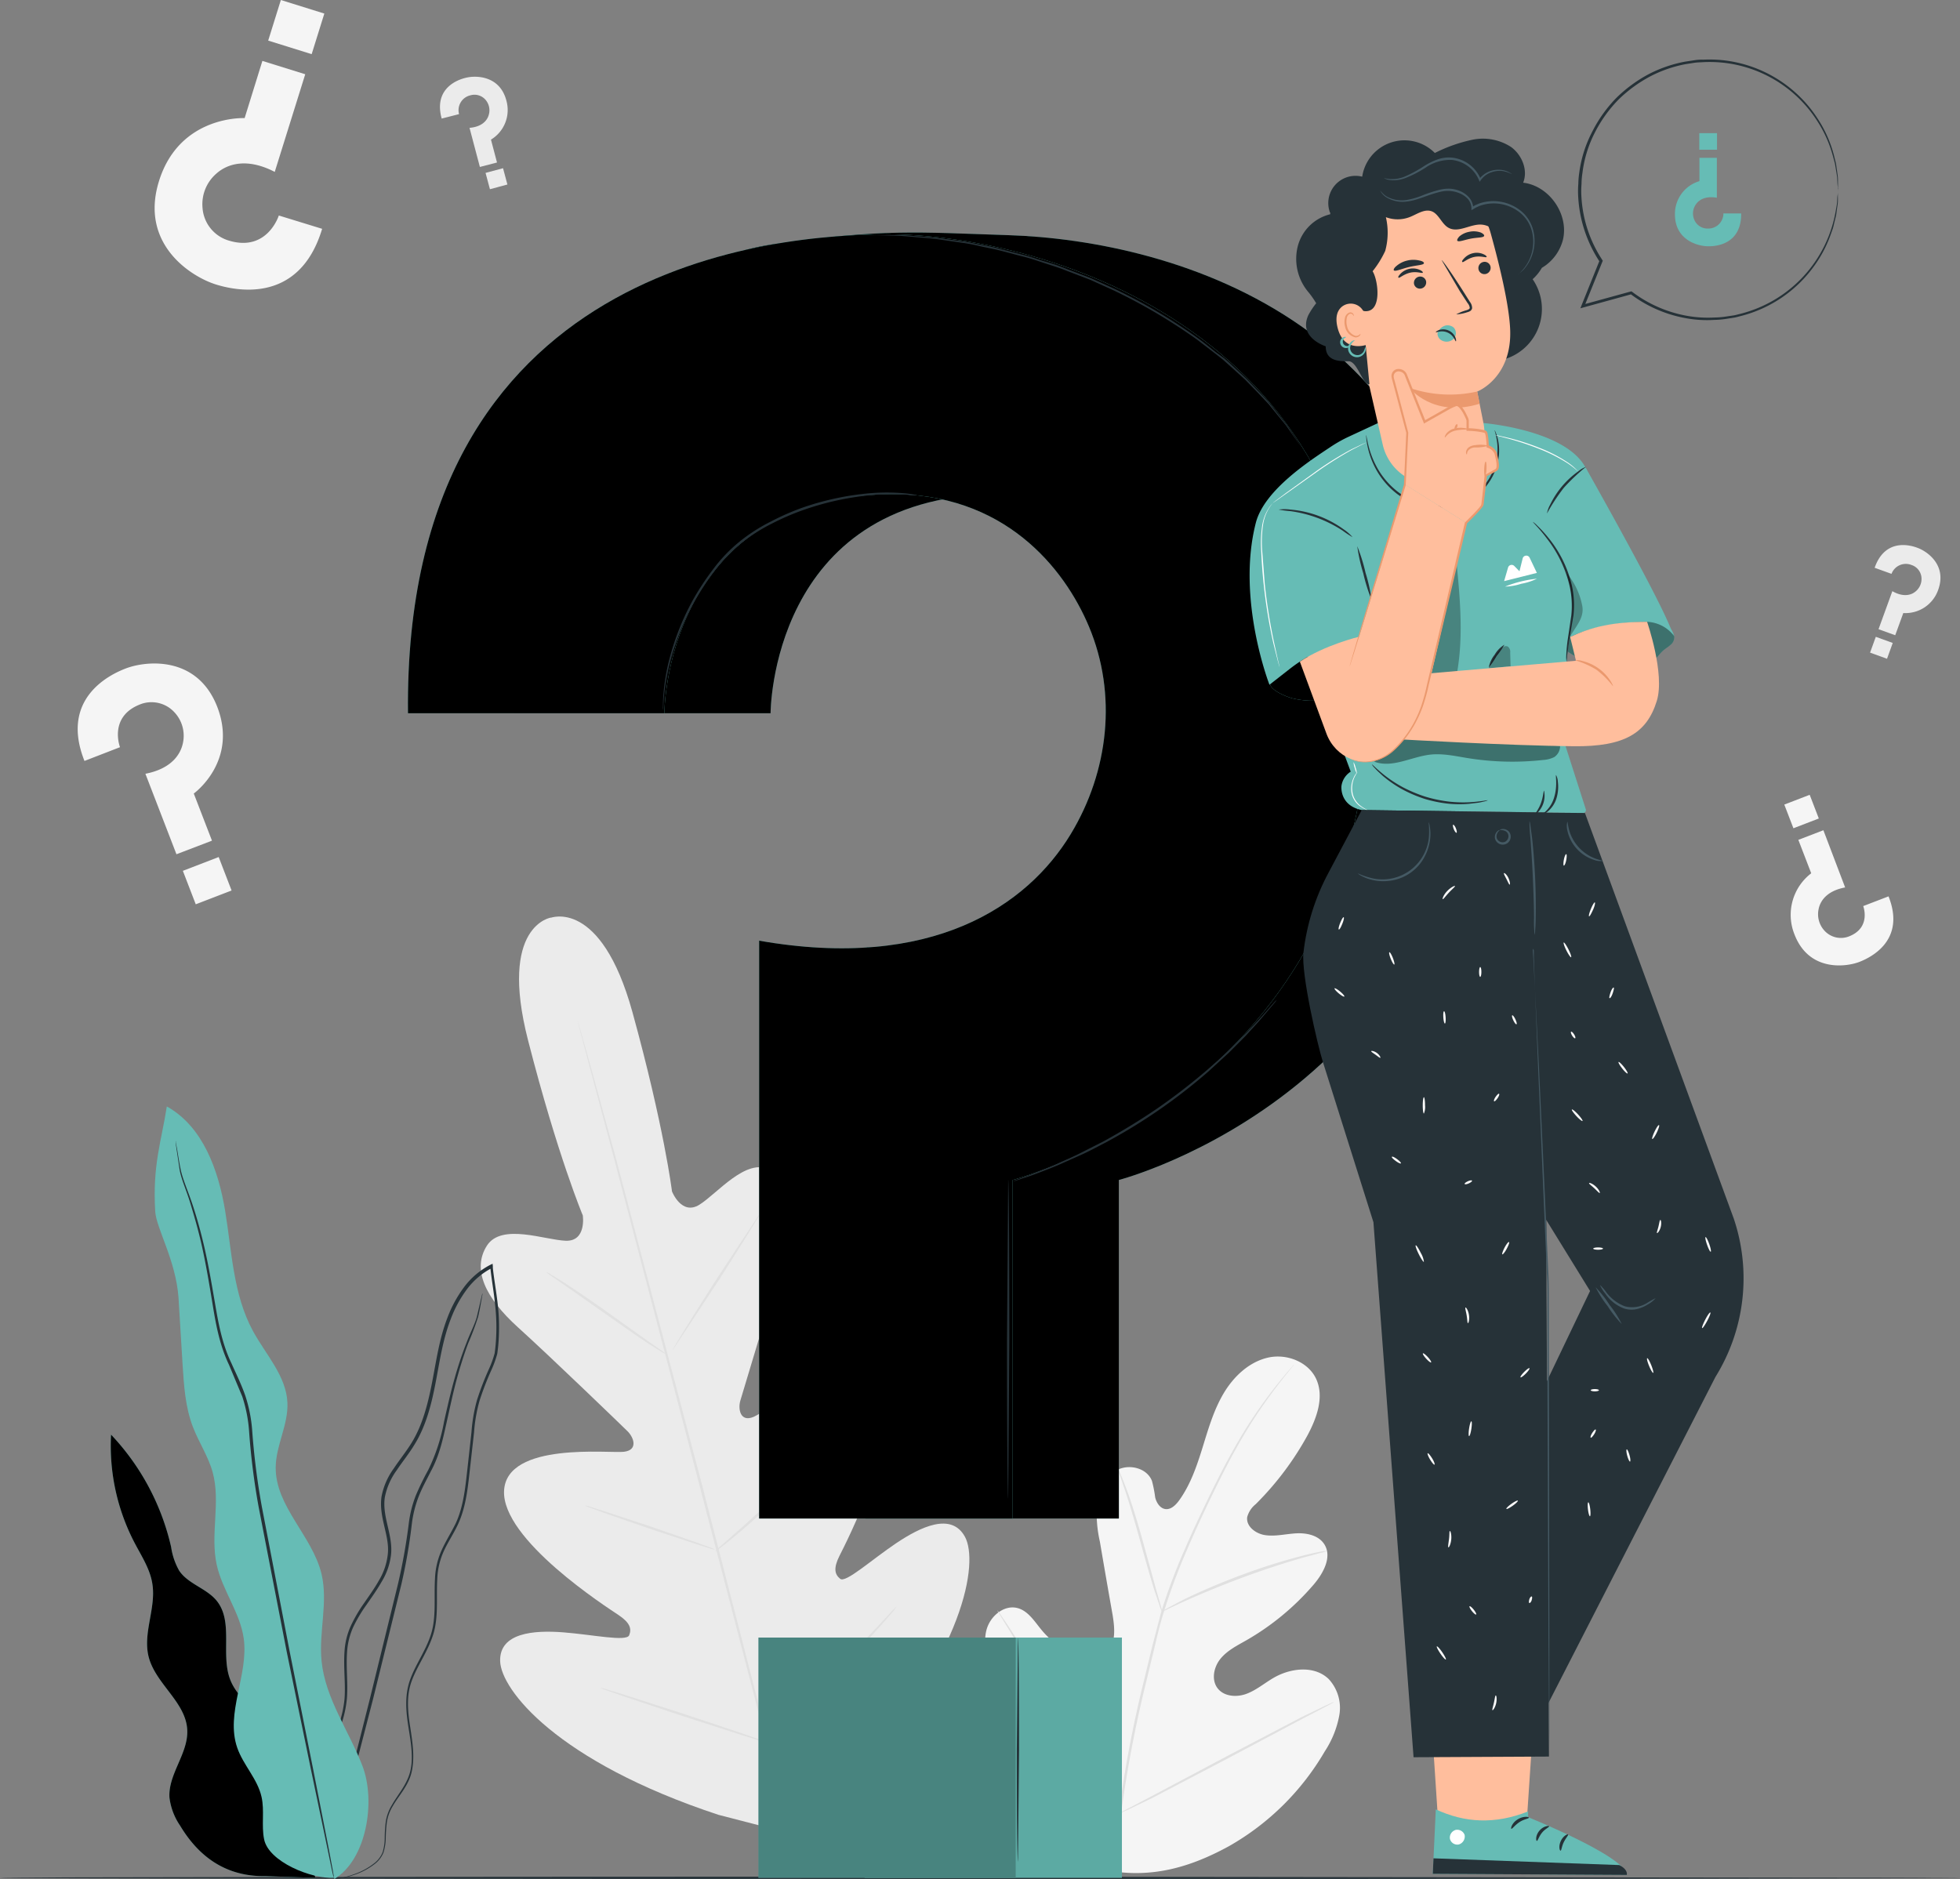 <svg xmlns="http://www.w3.org/2000/svg" xmlns:xlink="http://www.w3.org/1999/xlink" width="496.463" height="476.088" xmlns:v="https://vecta.io/nano"><rect width="100%" height="100%" fill="#808080" stroke="none"/><style><![CDATA[.B{fill:#66bcb5}.C{fill:#263238}.D{opacity:.3}.E{fill:#ffbe9d}.F{fill:#eb996e}.G{fill:#f5f5f5}]]></style><path d="M280.209 473.788c-19.384-9.175-27.109-30.988-29.841-51.306-.461-3.373-1.428-6.881-.326-10.12s4.5-5.881 7.758-4.97c2.71.753 4.3 3.474 6.105 5.622 2.408 2.897 5.59 5.05 9.175 6.207 2.339.753 5.116.99 7.039-.54 2.631-2.1 2.249-6.173 1.709-9.524q-1.653-9.321-3.238-18.642a31.75 31.75 0 0 1-.663-10.12c.495-3.373 2.3-6.746 5.341-8.141s7.3-.259 8.523 2.912a31.83 31.83 0 0 1 .81 4.149c.326 1.383 1.237 2.811 2.62 2.98s2.586-1.012 3.429-2.17c2.878-3.969 4.5-8.725 5.959-13.436s2.833-9.512 5.352-13.74 6.364-7.871 11.12-9 10.378 1.012 12.368 5.521.067 9.782-2.249 14.122a76.11 76.11 0 0 1-13.144 17.473c-1.037.826-1.785 1.96-2.136 3.238-.349 2.361 2.148 4.228 4.5 4.587 2.631.4 5.307-.315 7.972-.45s5.689.54 7.106 2.845c1.945 3.193-.315 7.275-2.732 10.12-4.855 5.667-10.647 10.459-17.124 14.167-2.316 1.316-4.779 2.552-6.477 4.621s-2.384 5.285-.787 7.443 4.824 2.395 7.32 1.473 4.576-2.71 6.881-4.048c4.318-2.519 10.322-3.216 13.954.27a10.75 10.75 0 0 1 2.71 9.2c-.598 3.263-1.849 6.372-3.677 9.141a65.51 65.51 0 0 1-24.264 24.017c-10.063 5.51-19.8 8.2-31.078 6.105" class="G"/><g fill="#e0e0e0"><path d="M283.279 460.228a304.54 304.54 0 0 1 6.454-34.373l2.159-8.916 2.249-8.624c1.681-5.351 3.655-10.606 5.914-15.741 2.125-4.925 4.318-9.535 6.4-13.819s4.115-8.242 6.117-11.761a120.31 120.31 0 0 1 10.659-15.921c1.405-1.776 2.541-3.115 3.317-4.014l.888-1.023c.213-.258.315-.337.326-.326a3.38 3.38 0 0 1-.27.371l-.855 1.057c-.742.922-1.844 2.249-3.216 4.082-3.884 5.065-7.383 10.413-10.468 16-1.968 3.531-3.969 7.489-6.038 11.772s-4.228 8.894-6.33 13.819a151.17 151.17 0 0 0-5.847 15.741c-.866 2.777-1.563 5.622-2.249 8.59l-2.159 8.928c-2.802 11.301-4.968 22.75-6.488 34.294"/><path d="M294.332 408.27a6.51 6.51 0 0 1-.573-1.383l-1.293-3.834c-1.034-3.261-2.316-7.815-3.71-12.829s-2.732-9.546-3.823-12.773l-1.3-3.823a8.27 8.27 0 0 1-.438-1.428c.271.419.494.868.663 1.338.394.866.9 2.159 1.5 3.755 1.2 3.216 2.609 7.725 4.014 12.762l3.531 12.863 1.124 3.9a8.47 8.47 0 0 1 .315 1.45z"/><path d="M336.103 392.911a8.49 8.49 0 0 1-1.687.506l-4.6 1.248a220.36 220.36 0 0 0-14.943 4.925c-5.768 2.137-10.907 4.306-14.617 5.97-1.844.821-3.317 1.529-4.34 2.013a9.8 9.8 0 0 1-1.608.7 8.44 8.44 0 0 1 1.5-.922c.99-.551 2.44-1.316 4.262-2.249 3.632-1.777 8.759-4.014 14.538-6.162a151.8 151.8 0 0 1 15.056-4.756c1.956-.517 3.553-.855 4.666-1.068a9.6 9.6 0 0 1 1.773-.205zm-52.431 66.451a2.92 2.92 0 0 1-.382-.483l-1-1.428-3.519-5.386c-2.923-4.587-6.746-11.053-10.873-18.249L257.183 415.5l-3.373-5.5-.9-1.5a2.17 2.17 0 0 1-.281-.54 4.33 4.33 0 0 1 .382.472 54.99 54.99 0 0 1 1 1.439c.866 1.248 2.069 3.081 3.531 5.386 2.912 4.588 6.746 11.042 10.873 18.238l10.7 18.328 3.373 5.487.9 1.5a2.08 2.08 0 0 1 .281.551z"/><path d="M337.847 431.196a2.09 2.09 0 0 1-.528.337l-1.563.832-5.8 3.025-19.047 10.12-19.115 10.007-5.892 2.845-1.687.742c-.185.098-.382.174-.585.225a2.42 2.42 0 0 1 .528-.337l1.574-.832 5.8-3.036 19.036-10.12 19.115-10 5.892-2.845 1.619-.742a2.25 2.25 0 0 1 .653-.221z"/></g><path d="M139.615 232.438s-13.358 1.855-5.858 31.112 13.863 44.349 13.863 44.349 1 6.623-4.34 6.42-16.236-4.5-19.935 1.226c-3.823 5.982-.472 13.178 7.871 20.723s26.13 24.731 27.725 26.296 2.766 4.779-.9 5.217-29.661-2.609-30.359 9.816 26.1 29.605 28.987 31.539 3.373 3.441 2.7 5.127-9.287-.169-16.72-.742-16.157.09-15.966 7.286 14.269 25.411 55.309 38.949l19.441 5.026 14.358-14.145c28.9-32.146 32.056-54.938 28.649-61.279s-11.244-2.575-17.473 1.608-12.751 10.12-14.145 9-1.754-2.676-.2-5.791 16.27-31.337 9.479-41.771-27.84 5.1-31.213 6.533-3.98-1.968-3.373-4.082l11-36.6c3.534-10.739 2.856-18.631-3.441-21.914-6.072-3.16-13.369 6.016-17.912 8.849s-6.949-3.373-6.949-3.373-1.979-16.247-10.007-45.369-20.835-23.9-20.835-23.9" fill="#ebebeb"/><g fill="#e0e0e0"><path d="M201.423 469.617l-24.006-92.414-21.914-83.846-6.746-25.378-1.833-6.9-.472-1.8-.135-.618s.079.191.2.6l.517 1.788 1.956 6.87 6.971 25.321 22.094 83.812 23.826 92.447"/><path d="M138.345 322.22c.449.185.879.415 1.282.686l3.373 2.091c2.8 1.81 6.611 4.408 10.76 7.342l10.592 7.556 3.227 2.249c.407.253.784.551 1.124.888a7.07 7.07 0 0 1-1.293-.686c-.8-.472-1.945-1.192-3.373-2.1-2.777-1.833-6.555-4.5-10.7-7.421l-10.648-7.477-3.238-2.249a6.6 6.6 0 0 1-1.1-.877zm31.988 19.88c-.146-.09 4.857-8.174 11.165-18.058l11.7-17.732c.141.09-4.857 8.186-11.176 18.069L170.333 342.1zm10.772 50.912a5.91 5.91 0 0 1 1.068-1.034l3.025-2.654c2.552-2.249 6.072-5.352 9.827-8.928s7.061-6.915 9.422-9.355c1.124-1.124 2.046-2.125 2.8-2.89a7.77 7.77 0 0 1 1.124-1.023 5.9 5.9 0 0 1-.9 1.181c-.607.731-1.518 1.765-2.665 3.025-2.249 2.53-5.532 5.937-9.31 9.512s-7.331 6.656-9.962 8.815a63.73 63.73 0 0 1-3.171 2.507 6.87 6.87 0 0 1-1.258.844zm-32.888-11.615a5.62 5.62 0 0 1 1.327.326l3.564 1.124 11.66 3.845 11.6 4.037 3.5 1.282a6.07 6.07 0 0 1 1.248.551c-.454-.046-.9-.152-1.327-.315l-3.564-1.124-11.66-3.857-11.6-4.025-3.5-1.293a5.09 5.09 0 0 1-1.248-.551zm3.8 46.156c.579.086 1.149.229 1.7.427l4.565 1.394 14.988 4.824 14.932 4.992 4.5 1.574a11.5 11.5 0 0 1 1.63.663 8.9 8.9 0 0 1-1.709-.427l-4.565-1.394-14.988-4.824-14.921-4.992-4.5-1.585a9.73 9.73 0 0 1-1.63-.652zm41.389 13.256c.396-.486.837-.934 1.316-1.338l3.722-3.5 12.1-11.727c4.645-4.666 8.748-9 11.694-12.143l3.486-3.733a11.94 11.94 0 0 1 1.338-1.327c-.328.529-.704 1.025-1.124 1.484-.765.933-1.911 2.249-3.373 3.868-2.867 3.238-6.915 7.623-11.581 12.29s-9 8.737-12.233 11.615l-3.868 3.373a11.18 11.18 0 0 1-1.477 1.138z"/></g><path d="M81.597 57.966l-10.974-3.373s-2.878 9.22-12.5 6.4a9.32 9.32 0 0 1-6.825-8.354c-.292-3.299 1.027-6.537 3.542-8.692 2.822-2.5 7.77-4.014 14.752-.4l7.725-24.737-10.854-3.38-4.498 14.49s-16.462-.817-21.689 15.947c-5 16.045 8.219 24.264 14.381 26.187 4.677 1.466 21.104 5.33 26.94-14.088zm-2.652-44.247l-11.012-3.436L71.141 0l11.012 3.436z" class="G"/><path d="M111.877 30.036l4.4-1.124a3.86 3.86 0 0 1 .415-2.981c.536-.897 1.413-1.537 2.43-1.775a3.69 3.69 0 0 1 4.048 1.361 4.06 4.06 0 0 1 .618 3.632c-.416 1.428-1.754 2.98-4.857 3.238l2.62 9.906 4.34-1.124-1.529-5.8a8.76 8.76 0 0 0 3.9-9.895c-1.687-6.432-7.871-6.4-10.311-5.757-1.891.436-8.199 2.584-6.074 10.319zm11.113 13.763l4.428-1.187 1.108 4.134-4.428 1.187zm351.851 100.037l4.273 1.54a3.87 3.87 0 0 1 5.06-2.249c1.475.475 2.492 1.825 2.541 3.373a4.08 4.08 0 0 1-1.552 3.373c-1.124.933-3.137 1.439-5.836-.112l-3.5 9.636 4.228 1.529 2.046-5.622a8.78 8.78 0 0 0 8.849-5.914c2.249-6.252-2.822-9.726-5.217-10.592-1.832-.719-8.238-2.529-10.892 5.038zm.294 17.488l4.292 1.555-1.451 4.006-4.292-1.555z" fill="#ebebeb"/><path d="M21.397 192.77l9-3.486s-2.923-7.59 4.914-10.772a7.87 7.87 0 0 1 8.883 1.945 8.69 8.69 0 0 1 2.181 7.567c-.562 3.126-3.036 6.746-9.546 7.994l7.865 20.39 9-3.441-4.61-11.941s11.244-8.073 5.971-21.9c-5.116-13.223-18.2-11.716-23.23-9.771-3.884 1.489-16.747 7.527-10.428 23.415zm24.921 27.839l9.076-3.497 3.266 8.478-9.076 3.497zm432.042 6.465l-6.411 2.463s2.069 5.386-3.486 7.635a5.62 5.62 0 0 1-6.3-1.372 6.15 6.15 0 0 1-1.54-5.363c.4-2.249 2.159-4.767 6.746-5.622l-5.51-14.493-6.342 2.44 3.261 8.467a13.26 13.26 0 0 0-4.228 15.517c3.609 9.366 12.852 8.309 16.45 6.926 2.728-1.07 11.835-5.342 7.36-16.598zm-17.659-19.727l-6.432 2.478-2.312-6.002 6.432-2.478z" class="G"/><path d="M496.463 475.708c0 .169-111.146.292-248.221.292S0 475.879 0 475.708s111.123-.292 248.243-.292l248.22.292z" class="C"/><use xlink:href="#B" class="B"/><use xlink:href="#B" class="D"/><g class="C"><path d="M82.43 475.969a10.12 10.12 0 0 0 3.474-.067c1.391-.211 2.758-.558 4.082-1.034 1.828-.636 3.538-1.57 5.06-2.766.916-.736 1.631-1.691 2.08-2.777a13.12 13.12 0 0 0 .585-3.755c.024-1.361.124-2.72.3-4.07.237-1.437.757-2.813 1.529-4.048 1.484-2.609 3.958-5.082 4.745-8.624s.247-7.252-.337-11.03-1.124-7.871.292-11.829 4.115-7.5 5.5-11.93.731-9.31 1.023-14.066a18.55 18.55 0 0 1 1.642-6.994c1.012-2.249 2.429-4.329 3.531-6.668 2.249-4.745 2.631-10.12 3.238-15.393l.9-8.039c.191-2.728.662-5.43 1.405-8.062.853-2.653 1.859-5.255 3.013-7.792.594-1.312 1.083-2.669 1.462-4.059.21-1.439.344-2.887.4-4.34.134-2.909.021-5.824-.337-8.714-.337-2.9-.866-5.779-1.181-8.692v-.506l-.067-.573-.506.247a19.45 19.45 0 0 0-6.746 5.723 31.09 31.09 0 0 0-4.171 7.68c-2.1 5.408-2.856 11.075-3.913 16.484s-2.406 10.727-5.172 15.224c-1.383 2.249-3.058 4.3-4.5 6.477-1.563 2.129-2.631 4.58-3.126 7.174-.753 5.33 2.181 10.007 1.574 14.73a16.29 16.29 0 0 1-2.249 6.533c-1.124 2.013-2.485 3.879-3.767 5.746-1.299 1.831-2.428 3.777-3.373 5.813-.89 1.993-1.415 4.13-1.552 6.308-.3 4.25.292 8.275 0 12.076a27.83 27.83 0 0 1-3.115 10.356c-1.518 3.092-3.216 5.892-4.632 8.613-.708 1.349-1.372 2.676-1.911 4.014-.511 1.284-.887 2.618-1.124 3.98a24.96 24.96 0 0 0-.09 7.185c.331 3.328 1.577 6.5 3.6 9.164a9.12 9.12 0 0 0 1.023 1.124c.248.262.523.496.821.7a13.69 13.69 0 0 0 .72.506 15.66 15.66 0 0 1-2.44-2.406 18.16 18.16 0 0 1-3.373-9.108c-.286-2.357-.234-4.742.157-7.084.237-1.329.613-2.629 1.124-3.879.57-1.353 1.212-2.674 1.923-3.958 1.428-2.7 3.137-5.487 4.689-8.6a28.11 28.11 0 0 0 3.216-10.536c.337-3.879-.247-7.927.067-12.065.145-2.108.659-4.174 1.518-6.105.951-1.994 2.08-3.898 3.373-5.689 1.282-1.866 2.642-3.733 3.812-5.791 1.283-2.067 2.104-4.386 2.406-6.8.607-5.026-2.305-9.726-1.552-14.685.493-2.481 1.526-4.822 3.025-6.859 1.428-2.148 3.115-4.194 4.5-6.5 2.867-4.621 4.25-10.041 5.3-15.472s1.821-11.053 3.89-16.36a30.26 30.26 0 0 1 4.059-7.466c1.712-2.304 3.932-4.182 6.488-5.487l-.573-.326a1.66 1.66 0 0 0 .056.517c.315 2.946.843 5.824 1.124 8.7a49.88 49.88 0 0 1 .326 8.579 42.02 42.02 0 0 1-.382 4.205 25.3 25.3 0 0 1-1.417 3.924c-1.16 2.564-2.174 5.192-3.036 7.871-.75 2.673-1.224 5.416-1.417 8.186l-.888 8.051c-.607 5.3-1 10.581-3.148 15.157-1.124 2.249-2.474 4.4-3.519 6.69a19.24 19.24 0 0 0-1.687 7.252c-.281 4.857.349 9.613-.967 13.909s-4.048 7.871-5.431 11.93-.877 8.354-.27 12.121 1.214 7.477.4 10.817-3.126 5.836-4.632 8.512a11.46 11.46 0 0 0-1.563 4.216 35.4 35.4 0 0 0-.27 4.115c.002 1.242-.18 2.477-.54 3.666-.417 1.03-1.085 1.938-1.945 2.642-1.481 1.194-3.149 2.137-4.936 2.789-1.306.503-2.658.88-4.037 1.124a15.47 15.47 0 0 1-2.552.247c-.705-.073-1.008-.073-1.008-.073z"/><path d="M122.21 327.662a1.35 1.35 0 0 0-.124.382l-.27 1.124-1.023 4.363c-.472 1.863-1.63 3.98-2.609 6.578a93.86 93.86 0 0 0-2.991 8.928c-.967 3.373-1.81 7.084-2.71 11.087a46.63 46.63 0 0 1-4.025 12.29 67.3 67.3 0 0 0-3.115 6.387 29.29 29.29 0 0 0-1.81 7.219c-.64 5.123-1.548 10.208-2.721 15.236l-7.118 29.085-5.971 23.725-3.947 16.023-1.034 4.363-.259 1.124a2.08 2.08 0 0 0 0 .394c.065-.116.114-.241.146-.371.079-.3.191-.663.326-1.124l1.181-4.329 4.205-15.944 6.128-23.68 7.185-29.11a140.23 140.23 0 0 0 2.654-15.28c.287-2.414.877-4.783 1.754-7.05.888-2.249 2.024-4.261 3.058-6.33 2.249-4.1 3.137-8.512 4.025-12.481s1.675-7.725 2.6-11.075 1.889-6.342 2.856-8.928c.948-2.174 1.783-4.395 2.5-6.656.461-1.934.675-3.373.877-4.408q.112-.7.2-1.124c.032-.283.054-.418.032-.418z"/></g><path d="M84.655 476.023c8.219-4.891 10.581-19.733 7.151-28.661s-9.434-17.091-10.356-26.614c-.72-7.32 1.687-14.831 0-21.982-2.305-9.659-11.727-17.136-11.615-27.064.056-5.566 3.227-10.805 2.968-16.371-.3-6.814-5.543-12.233-8.781-18.238-4.97-9.209-5.3-20.082-6.994-30.359s-5.623-21.36-14.773-26.431c-1.349 8.759-3.654 14.763-2.935 26.626.27 4.261 5.217 12.368 5.892 21.757l1.023 16.753c.348 5.577.686 10.974 2.631 16.056 1.5 3.9 3.89 7.443 5 11.469 2.08 7.567-.663 15.741 1.023 23.432 1.428 6.5 5.926 12.087 6.848 18.676 1.282 9.254-4.7 18.878-1.642 27.7 1.529 4.385 5.127 7.871 6.15 12.424.8 3.508-.067 7.23.652 10.749 1.124 5.689 11.986 10.119 17.777 9.748" class="B"/><path d="M44.503 288.95c-.015.165-.015.33 0 .495 0 .371.112.843.18 1.439l.832 5.532c.432 2.406 1.709 5.127 2.7 8.41s2.091 7.039 3.013 11.244 1.732 8.894 2.552 13.92 1.72 10.5 4.216 15.742l3.373 8.062a36.37 36.37 0 0 1 1.732 8.883 177.78 177.78 0 0 0 2.417 19.115l7.095 36.588 6.128 29.8 4.194 20.082 1.124 5.453.326 1.405a2.8 2.8 0 0 0 .135.483 2.06 2.06 0 0 0 0-.495l-.247-1.428-1.034-5.487-3.947-20.127-5.948-29.83-7.027-36.576a179.35 179.35 0 0 1-2.425-19.119 36.9 36.9 0 0 0-1.788-9.063c-1-2.856-2.316-5.5-3.474-8.107-2.474-5.161-3.373-10.547-4.228-15.55s-1.675-9.7-2.654-13.931-2.05-8.01-3.156-11.243-2.327-5.982-2.822-8.332-.731-4.239-.967-5.487l-.27-1.428c-.002-.151-.014-.301-.034-.45z" class="C"/><path d="M441.031 54.065h-4.5a3.81 3.81 0 0 1-3.9 3.834 3.62 3.62 0 0 1-3.508-2.316 4 4 0 0 1 .315-3.621c.765-1.259 2.429-2.395 5.442-1.867V39.976h-4.419v5.914c-3.729 1.095-6.267 4.547-6.2 8.433 0 6.544 5.869 8.062 8.388 8.062 1.928.045 8.472-.416 8.382-8.32zm-6.117-16.136h-4.486v-4.194h4.486z" class="B"/><path d="M465.554 48.081c.015-.191.015-.382 0-.573v-1.663a9.62 9.62 0 0 0-.056-1.226l-.2-1.462-.247-1.72-.472-1.911a31.19 31.19 0 0 0-4.048-9.276 32.71 32.71 0 0 0-24.613-15.044 33.06 33.06 0 0 0-4.5-.09 11.46 11.46 0 0 0-2.249.146l-2.316.349c-3.178.591-6.254 1.64-9.13 3.115a35.62 35.62 0 0 0-8.2 5.971c-2.492 2.525-4.574 5.423-6.173 8.59a31.18 31.18 0 0 0-3.328 10.468c-.14.927-.219 1.862-.236 2.8a23.61 23.61 0 0 0-.056 2.822 33.18 33.18 0 0 0 5.453 16.922v-.349l-4.61 11.469-.27.686.708-.2 12.256-3.373-.292-.067a32.81 32.81 0 0 0 14.032 6.139c2.364.441 4.774.588 7.174.438 1.157-.017 2.312-.126 3.452-.326l1.675-.259c.551-.1 1.124-.27 1.619-.394a32.8 32.8 0 0 0 18.687-12.807 31.29 31.29 0 0 0 4.014-7.612l.607-1.709c.191-.585.292-1.124.416-1.63l.371-1.5c.112-.477.146-.933.214-1.372.1-.866.259-1.63.292-2.249s0-1.214 0-1.687v-1.37c-.017.116-.017.233 0 .349a5.28 5.28 0 0 1-.079 1.023c-.079.427-.067 1.023-.112 1.675s-.214 1.417-.349 2.249a32.61 32.61 0 0 1-24.186 26.086c-.529.124-1.057.281-1.6.382l-1.653.247a22.41 22.41 0 0 1-3.373.3c-2.356.124-4.719-.031-7.039-.461a32.44 32.44 0 0 1-13.706-6.038l-.135-.112h-.169L400.86 77.2l.427.483 4.621-11.458.067-.18-.1-.169c-2.214-3.35-3.785-7.083-4.632-11.008-.389-1.821-.623-3.672-.7-5.532-.038-.919-.019-1.839.056-2.755a18.41 18.41 0 0 1 .225-2.732 30.43 30.43 0 0 1 3.137-10.243c1.567-3.094 3.601-5.929 6.029-8.405a34.72 34.72 0 0 1 8.028-5.858 32.37 32.37 0 0 1 8.939-3.092l2.249-.349c.753-.112 1.507-.1 2.249-.157a33.62 33.62 0 0 1 4.4.079 32.36 32.36 0 0 1 24.313 14.617c1.855 2.801 3.245 5.885 4.115 9.13l.506 1.889.281 1.687.236 1.462c.079.45.056.855.09 1.214.013.553.055 1.104.124 1.653a1.9 1.9 0 0 0 .034.607z" class="C"/><g class="B"><use xlink:href="#C"/><path d="M219.009 414.847h65.17v60.863h-65.17z"/></g><path opacity=".1" d="M219.009 414.847h65.17v60.863h-65.17z"/><use xlink:href="#C" opacity=".1"/><use xlink:href="#D" class="B"/><use xlink:href="#D" class="D"/><path d="M192.113 414.847h65.17v60.863h-65.17z" class="B"/><path d="M192.113 414.847h65.17v60.863h-65.17z" class="D"/><path d="M232.276 125.485a5.62 5.62 0 0 1-.967 0c-.641 0-1.563-.214-2.766-.225a56.1 56.1 0 0 0-10.187.427 72.11 72.11 0 0 0-14.7 3.452c-2.809.982-5.544 2.162-8.186 3.531a43.27 43.27 0 0 0-8.017 5.183c-2.456 2.036-4.657 4.362-6.555 6.926a67.97 67.97 0 0 0-4.914 7.443 66.57 66.57 0 0 0-5.813 13.92c-.952 3.27-1.606 6.619-1.956 10.007-.135 1.192-.169 2.136-.2 2.766.001.324-.029.648-.09.967-.029-.322-.029-.645 0-.967 0-.641 0-1.585.1-2.788a51.72 51.72 0 0 1 1.788-10.12 64.77 64.77 0 0 1 5.734-14.077 67.34 67.34 0 0 1 4.936-7.522c1.914-2.606 4.142-4.966 6.634-7.027a43.58 43.58 0 0 1 8.118-5.251 62.97 62.97 0 0 1 8.242-3.6 70.63 70.63 0 0 1 14.831-3.373c3.398-.417 6.829-.497 10.243-.236a24.24 24.24 0 0 1 2.766.337c.325.053.645.129.959.227zm97.845-11.57s-.079-.079-.214-.247-.337-.461-.562-.787l-2.148-3.036-1.54-2.181-2.024-2.462-2.316-2.845-2.822-2.991-3.148-3.227-3.632-3.283-1.923-1.72-2.091-1.653-4.385-3.373a141.33 141.33 0 0 0-21.285-12.571l-5.925-2.676-5.881-2.249c-1.923-.8-3.879-1.361-5.768-1.99s-3.733-1.271-5.622-1.709l-5.378-1.406c-1.743-.461-3.474-.742-5.127-1.124-1.587-.388-3.193-.692-4.812-.911l-4.5-.652c-2.845-.483-5.453-.585-7.725-.81l-3.182-.259-2.676-.067-3.711-.124h-1.287a1.05 1.05 0 0 1 .326 0h7.365c.978 0 2.046.135 3.193.214 2.249.191 4.9.27 7.747.731l4.5.607c1.563.18 3.16.585 4.824.888s3.373.618 5.161 1.124l5.4 1.394c1.866.427 3.71 1.124 5.622 1.7a47.49 47.49 0 0 1 5.779 1.979l5.914 2.249 5.959 2.687a137.75 137.75 0 0 1 21.363 12.661c1.552 1.124 2.968 2.327 4.4 3.441l2.091 1.518c.675.562 1.293 1.124 1.923 1.732l3.621 3.373c1.124 1.124 2.136 2.249 3.137 3.272s1.956 2.024 2.8 3.025l2.249 2.867 2 2.5c.573.787 1.057 1.552 1.507 2.249l2.046 3.092.528.821a1.29 1.29 0 0 1 .229.229zm-6.769 139.425a3.49 3.49 0 0 1-.483.675l-1.552 1.833-2.451 2.89-3.373 3.7-4.284 4.306-5.138 4.711c-8.039 7.016-16.851 13.094-26.266 18.114-2.181 1.124-4.239 2.249-6.229 3.115l-5.555 2.474c-1.71.72-3.283 1.316-4.655 1.844s-2.575.956-3.564 1.271l-2.249.731c-.261.104-.533.179-.81.225a3.98 3.98 0 0 1 .765-.337l2.249-.832c.978-.349 2.159-.8 3.519-1.361s2.935-1.124 4.621-1.923 3.553-1.552 5.5-2.53l6.2-3.148c4.284-2.361 8.905-5.127 13.571-8.32a152.62 152.62 0 0 0 12.593-9.726c1.833-1.619 3.587-3.137 5.15-4.666l4.318-4.239 3.441-3.632c1.012-1.08 1.844-2.024 2.519-2.811l1.574-1.788a5.1 5.1 0 0 1 .589-.576zm-67.98 126.246c-.169 0-.3-18.058-.3-40.332l.3-40.343c.165 0 .292 18.058.292 40.343l-.292 40.332zm2.473 91.998c-.169 0-.292-12.672-.292-28.3l.292-28.312c.168 0 .292 12.672.292 28.312l-.292 28.3z" class="C"/><use xlink:href="#E" class="B"/><use xlink:href="#E" opacity=".4"/><path d="M396.809 164.861a25.5 25.5 0 0 0 15 4.7 10.6 10.6 0 0 0 7.14-2.249c.866-.8 1.518-1.81 2.406-2.575.607-.517 1.316-.911 1.889-1.462.615-.529.923-1.331.821-2.136a4.42 4.42 0 0 0-1.552-2.474c-3.047-1.732-6.69-1.664-10.2-1.585a35.09 35.09 0 0 0-10.288 2.013c-2.721.922-5.566 2.249-6.949 4.722" class="B"/><path d="M424.064 161.14c-.397-.948-1.097-1.739-1.99-2.249-3.047-1.732-6.252-1.889-9.76-1.81a35.09 35.09 0 0 0-10.288 2.013c-2.721.922-5.566 2.249-6.949 4.722l1.732 1.046a25.5 25.5 0 0 0 15 4.7 10.6 10.6 0 0 0 7.14-2.249c.866-.8 1.518-1.81 2.406-2.575.607-.517 1.316-.911 1.889-1.462.614-.529.922-1.332.82-2.136z" opacity=".4"/><path d="M344.929 205.216l56.051.742a.73.73 0 0 0 .7-.944l-6.578-20.509 2.3-22.578 4.779-42.187c-3.832-10.749-26.455-12.571-26.455-12.571l-25.782 1.529-.9-1.518-7.421 3.452c-1.619.753-3.175 1.633-4.655 2.631-4.9 3.272-16.708 10.794-18.867 19.171-4.981 19.4 3.452 41.04 3.452 41.04l5.42-4.239a38.05 38.05 0 0 1 4.3-2.867l10.862 29.111a5.14 5.14 0 0 0-2.361 3.733c-.09 2.361 1.124 5.195 5.161 6" class="B"/><path d="M368.98 170.899c1.777-9.557.843-19.385-.112-29.054-3.1 7.871-2.991 16.866-6.285 24.669a10.57 10.57 0 0 0-.877 2.6 2.91 2.91 0 0 0 .742 2.541c.9.821 2.249.371 3.441.236 1.067-.203 2.105-.535 3.092-.989" class="D"/><path d="M348.302 193.027c4.5 1.563 9.287-1.349 14.044-1.866 3.148-.337 6.3.382 9.422.888a70.68 70.68 0 0 0 19.115.472 7.33 7.33 0 0 0 2.811-.731c.922-.629 1.473-1.672 1.473-2.788-10.592-1.124-21.172-1.732-31.764-2.822-2.636-.45-5.337-.362-7.938.259-3.193.989-5.622 3.5-7.871 5.982" opacity=".4"/><path d="M422.444 157.451c-4.576-10.315-20.713-38.825-20.713-38.825l-12.49 15.663 2.912 30.752s6.6-7.365 25.051-7.511a9 9 0 0 1 6.859 3.621z" class="B"/><path d="M347.436 151.998a42.4 42.4 0 0 1-2.114-6.746 42.6 42.6 0 0 1-1.529-6.87 44.61 44.61 0 0 1 2.1 6.746c.698 2.245 1.213 4.542 1.54 6.87zm40.86-19.789a7.41 7.41 0 0 1 1.124.978 32.6 32.6 0 0 1 2.788 3.058 29.7 29.7 0 0 1 5.971 12.211 23.04 23.04 0 0 1 .349 7.533l-1.012 6.038-.562 4.07a7.53 7.53 0 0 1-.157 1.5 6.75 6.75 0 0 1-.067-1.518 36.45 36.45 0 0 1 .382-4.115l.888-6.027c.26-2.456.127-4.938-.394-7.353a31 31 0 0 0-5.723-12.076c-2.057-2.769-3.677-4.209-3.587-4.299zm-11.446 70.533a4.79 4.79 0 0 1-1.226.36 10.94 10.94 0 0 1-1.462.281l-1.956.236a28.19 28.19 0 0 1-5.15 0 33.25 33.25 0 0 1-6.184-1.237 33.73 33.73 0 0 1-5.8-2.485 29.67 29.67 0 0 1-4.261-2.89c-.585-.45-1.057-.922-1.484-1.316a12.88 12.88 0 0 1-1.046-1.057 4.4 4.4 0 0 1-.8-.989c.079-.079 1.282 1.271 3.587 3.036a32.35 32.35 0 0 0 4.262 2.744 35.78 35.78 0 0 0 5.712 2.395c1.983.597 4.015 1.019 6.072 1.259a33.3 33.3 0 0 0 5.06.157c2.888-.157 4.654-.584 4.676-.494zm17.305-6.386a3.91 3.91 0 0 1 .439 1.642 10.12 10.12 0 0 1-.3 4.093 7.1 7.1 0 0 1-2.249 3.486c-.821.686-1.451.9-1.484.843s.495-.427 1.2-1.124a7.96 7.96 0 0 0 1.923-3.373c.898-2.97.258-5.556.471-5.567zm-3.048 3.957c.499 2.363-.445 4.798-2.406 6.207-.124-.124.922-1.237 1.574-2.957s.664-3.239.832-3.25zm-10.029-36.992c-.595 1.007-1.264 1.969-2 2.878-.581 1.015-1.239 1.985-1.968 2.9a7.21 7.21 0 0 1 1.484-3.238 7.1 7.1 0 0 1 2.485-2.541zM342.6 136.088a28.22 28.22 0 0 1-2.485-1.642 31.92 31.92 0 0 0-13.279-4.959 25.05 25.05 0 0 1-2.957-.394 11 11 0 0 1 3 0 26.85 26.85 0 0 1 13.493 5.026c.83.55 1.58 1.212 2.228 1.969zm59.133-17.833a48.6 48.6 0 0 0-5.622 5.318 48.34 48.34 0 0 0-4.261 6.5 6.86 6.86 0 0 1 .776-2.181 22.68 22.68 0 0 1 3.036-4.7c1.206-1.432 2.588-2.706 4.115-3.789a6.61 6.61 0 0 1 1.956-1.147zm-23.14-9.265a2.48 2.48 0 0 1 .247.517c.219.509.396 1.036.528 1.574.474 2.004.474 4.09 0 6.094a15 15 0 0 1-4.588 7.747 15.57 15.57 0 0 1-10.344 3.688 17.55 17.55 0 0 1-10.513-3.452 19.91 19.91 0 0 1-5.746-6.96c-.914-1.828-1.558-3.778-1.911-5.791-.102-.542-.169-1.091-.2-1.642a1.81 1.81 0 0 1 0-.585 37.57 37.57 0 0 0 .439 2.181c.437 1.956 1.129 3.846 2.058 5.622 1.371 2.647 3.319 4.952 5.7 6.746a17.18 17.18 0 0 0 10.12 3.373 15.2 15.2 0 0 0 10-3.508 14.84 14.84 0 0 0 4.5-7.443 13.72 13.72 0 0 0 .2-5.937c-.22-1.482-.557-2.202-.49-2.224z" class="C"/><path d="M382.529 165.311a1.65 1.65 0 0 0-.585-1.507c-.318-.16-.694-.16-1.012 0a2.77 2.77 0 0 0-.821.675 13.8 13.8 0 0 0-3 4.8l5.509-.483-.091-3.485zm18.294-11.593a18.07 18.07 0 0 0-4-8.545c2.384 7.781 1.585 12.177.247 17.507l.292-.742c1.538-3.115 3.877-5.071 3.461-8.22z" class="D"/><path d="M389.815 415.094l-3.362 50.429-21.926-.259-3.452-52.43z" class="E"/><path d="M387.071 458.889v1.462s24.737 9.94 24.973 14.617l-49.125-.27.765-16.337c7.319 3.429 14.976 3.86 23.387.528z" class="B"/><path d="M368.665 463.601a2 2 0 0 0-1.394 2.249 1.91 1.91 0 0 0 2.249 1.405 2.1 2.1 0 0 0 1.462-2.417 1.99 1.99 0 0 0-2.5-1.2" fill="#fff"/><path d="M362.919 474.694l.18-3.924 47.044 1.709s2.181.967 1.923 2.5zm24.332-14.208c0 .236-1.214.337-2.395 1.124s-1.822 1.765-2.035 1.675.146-1.484 1.6-2.384 2.887-.67 2.83-.415zm5.139 2.159c.056.236-.989.63-1.81 1.642s-1.057 2.08-1.3 2.069-.382-1.372.663-2.6 2.436-1.28 2.447-1.111zm2.889 6.184c-.225 0-.551-1.124.079-2.462s1.743-1.821 1.844-1.63-.6.9-1.124 1.99-.552 2.08-.799 2.102zm-9.467-422.546c1.271-3.148-.27-6.96-3-9a13.09 13.09 0 0 0-9.771-1.9 38.89 38.89 0 0 0-9.6 3.373 10.83 10.83 0 0 0-18.4 6 6.9 6.9 0 0 0-8.174 9.051l15.2 5.341 16.6 29.234a13.28 13.28 0 0 0 19.542-17.653 11.53 11.53 0 0 0 2.339-2.878c2.68-1.585 4.611-4.179 5.363-7.2 1.471-6.498-3.567-13.604-10.099-14.368z" class="C"/><path d="M375.749 107.169l-1.585-7.983c.015.034 9-3.486 8.343-16-.315-6.229-2.687-16.045-4.891-24.006-1.979-7.174-8.669-15.078-15.741-12.8l-21.443 10.461c-2.148.7-2.519 2.721-2.013 4.914v1.124l8.332 34.474 3.519 15.4a13.01 13.01 0 0 0 14.527 9.872h0a13.02 13.02 0 0 0 10.952-15.46z" class="E"/><path d="M377.536 67.501a1.6 1.6 0 0 1-1.124 1.889 1.53 1.53 0 0 1-1.9-1.124c-.187-.826.308-1.653 1.124-1.878a1.52 1.52 0 0 1 1.9 1.113zm-.978-2.396c-.157.247-1.518-.371-3.182 0s-2.721 1.45-2.946 1.282 0-.483.461-.978c.617-.653 1.42-1.1 2.3-1.282.87-.188 1.777-.089 2.586.281.634.259.848.596.781.697zm-15.348 6.084c.185.825-.309 1.65-1.124 1.875a1.53 1.53 0 0 1-1.9-1.057 1.6 1.6 0 0 1 1.124-1.889 1.53 1.53 0 0 1 1.9 1.068zm-.82-2.115c-.146.247-1.518-.382-3.182 0s-2.721 1.439-2.946 1.282 0-.483.461-.989a4.42 4.42 0 0 1 2.3-1.271c.869-.185 1.774-.09 2.586.27.601.27.859.57.781.708zm8.466 10.57a11.84 11.84 0 0 1 2.609-1.057c.416-.135.81-.3.821-.607a2.25 2.25 0 0 0-.551-1.2l-1.945-2.991-4.621-7.871c.169-.079 2.519 3.261 5.24 7.522l1.9 3.013c.373.461.575 1.037.573 1.63-.068.328-.278.608-.573.765a2.82 2.82 0 0 1-.7.259 10.32 10.32 0 0 1-2.753.537z" class="C"/><path d="M374.167 99.184c-5.687 1.285-11.62.966-17.136-.922 0 0 5.892 7.691 17.777 4.014z" class="F"/><g class="C"><path d="M360.67 66.694c-.112.483-1.833.472-3.789.956s-3.508 1.214-3.823.832c-.135-.18.09-.652.686-1.124.792-.667 1.733-1.134 2.743-1.361a6.6 6.6 0 0 1 3.047 0c.799.143 1.215.469 1.136.697zm15.247-6.898c-.27.45-1.709.337-3.373.663s-2.98.888-3.373.562c-.18-.169 0-.6.483-1.124.743-.625 1.642-1.037 2.6-1.192a5.3 5.3 0 0 1 2.822.2c.684.32.953.668.841.891zm-30.19-11.006c.504 2.466 2.079 4.58 4.297 5.768a8.47 8.47 0 0 0 7.183.382c1.776-.72 3.621-2.069 5.42-1.417s2.541 3.216 4.261 4.171c2.53 1.417 5.622-1.034 8.444-.787 2.249.191 3.947 1.911 5.689 3.373s4.149 2.564 6.117 1.507a24.8 24.8 0 0 0-1.99-5.42 8.39 8.39 0 0 0-4.115-3.89c-.989-.394-2.058-.528-3-1.012-2.035-1.034-2.946-3.373-4.419-5.138-1.963-2.257-4.893-3.429-7.871-3.148-2.429.247-4.734 1.473-7.185 1.372-1.81-.079-3.542-.888-5.352-.855-3.519 0-6.162 3.148-8.118 6.083"/><path d="M357.579 51.367c-1.619-.124-4.925-.461-6.016-1.608a9.49 9.49 0 0 0-9-2.968 7.87 7.87 0 0 0-5.622 7.488c-4.008.978-7.158 4.072-8.208 8.062-1.062 4.162-.011 8.58 2.811 11.817a23.41 23.41 0 0 1 1.844 2.665 19.05 19.05 0 0 0-2 3.036c-2.575 5.689 4.408 7.871 4.408 7.871 0 3.823 3.542 3.8 5.8 3.789s3.508 6.027 5.273 5.791l-1.788-18.631c.262.102.54.155.821.157 4.261.079 3.148-7.994 1.776-10.119 1.27-1.581 2.342-3.31 3.193-5.15a17.44 17.44 0 0 0 .157-8.613c1.435-.187 7.248-3.544 6.551-3.587z"/></g><path d="M345.649 79.666a3.61 3.61 0 0 0-5.791-1.934c-1.124.967-1.72 2.586-1.046 5.3 1.822 7.241 8.714 3.924 8.669 3.722l-1.832-7.088z" class="E"/><path d="M344.581 84.558c-.088.1-.185.19-.292.27-.266.204-.6.297-.933.259a3.19 3.19 0 0 1-2.148-2.44 4.36 4.36 0 0 1-.1-1.889 1.52 1.52 0 0 1 .708-1.214c.282-.152.632-.081.832.169.146.169.135.326.18.337s.124-.169 0-.45c-.086-.167-.225-.301-.394-.382a.99.99 0 0 0-.742 0c-.574.272-.969.819-1.046 1.45a4.5 4.5 0 0 0 .079 2.136c.256 1.335 1.289 2.386 2.62 2.665.428.017.842-.16 1.124-.483.145-.248.145-.417.112-.428z" class="F"/><path d="M384.474 69.558c2.185-1.817 3.563-4.423 3.834-7.252.151-1.399.014-2.815-.4-4.16a8.93 8.93 0 0 0-2.575-4 10.59 10.59 0 0 0-10.322-2.069c-.337.112-.652.281-.967.416a8.62 8.62 0 0 0-.888.506l-.45.247v-.495a3.62 3.62 0 0 0-.911-2.361 5.79 5.79 0 0 0-2.125-1.439 7.68 7.68 0 0 0-4.824-.36c-3.1.708-5.734 2.125-8.219 2.417a7.94 7.94 0 0 1-5.622-1.124c-.44-.303-.821-.684-1.124-1.124-.18-.3-.27-.472-.247-.483a6.14 6.14 0 0 0 1.473 1.428 7.87 7.87 0 0 0 5.431.911c1.295-.243 2.561-.62 3.778-1.124a35.24 35.24 0 0 1 4.385-1.428 9.42 9.42 0 0 1 2.541-.259c.902.048 1.789.253 2.62.607a6.34 6.34 0 0 1 2.249 1.619c.665.761 1.039 1.733 1.057 2.744l-.45-.247.933-.54 1.034-.439c3.759-1.289 7.921-.46 10.9 2.17a9.31 9.31 0 0 1 2.676 4.25 10.94 10.94 0 0 1-2.148 10.12 7.14 7.14 0 0 1-1.248 1.124c-.113.131-.241.249-.382.349zm-1.462-25.422a8.8 8.8 0 0 0-2.339-.8 6.12 6.12 0 0 0-2.766.259 5.4 5.4 0 0 0-2.845 2.069l-.281.394-.169-.45c-1.196-2.814-3.819-4.762-6.859-5.093a10.91 10.91 0 0 0-6.589 1.911 29.11 29.11 0 0 1-5.228 2.7c-1.261.477-2.62.639-3.958.472a6.04 6.04 0 0 1-1.046-.292c-.225-.1-.349-.157-.337-.18s.506.146 1.417.236a8.63 8.63 0 0 0 3.789-.618 32.38 32.38 0 0 0 5.093-2.788 17.44 17.44 0 0 1 3.148-1.54 8.64 8.64 0 0 1 3.778-.483 8.87 8.87 0 0 1 7.264 5.5h-.439a5.87 5.87 0 0 1 3.137-2.181 6.4 6.4 0 0 1 2.946-.146 5.26 5.26 0 0 1 1.754.675 2.25 2.25 0 0 1 .528.36z" fill="#455a64"/><path d="M368.204 82.972a2.43 2.43 0 0 0-1.911-.54 2.89 2.89 0 0 0-1.9 1.383h0a.36.36 0 0 0-.067.09h0a1.44 1.44 0 0 0-.2.855c.099.661.52 1.23 1.124 1.518.974.494 2.153.323 2.946-.427a2.1 2.1 0 0 0 .011-2.878z" class="B"/><path d="M368.766 86.469c-.09 0-.191-.337-.495-.8a3.51 3.51 0 0 0-3.654-1.664c-.551.079-.888.236-.922.157s.225-.349.832-.562c.795-.256 1.656-.208 2.417.135.769.342 1.378.966 1.7 1.743.235.586.201.98.122.991z" class="C"/><g class="B"><path d="M345.817 87.863c.199.461.161.989-.1 1.417a2.26 2.26 0 0 1-4.25-.8 2.36 2.36 0 0 1 .461-1.552c.585-.742 1.237-.765 1.237-.7a3.47 3.47 0 0 0-.888.933 1.98 1.98 0 0 0-.27 1.259 1.8 1.8 0 0 0 .843 1.248c.445.285.991.367 1.5.225a2.1 2.1 0 0 0 1.023-.787 5.21 5.21 0 0 0 .444-1.243z"/><path d="M342.024 87.425c.056 0 0 .382-.528.63-.53.22-1.14.113-1.562-.276s-.581-.987-.406-1.534a1.43 1.43 0 0 1 .6-.731c.461-.281.81-.169.8-.1s-.27.146-.551.427c-.283.353-.327.842-.111 1.24s.65.627 1.1.582c.381-.081.583-.283.658-.238z"/></g><path d="M354.385 187.281s27.84 1.619 44.3 1.765c12.739.124 18.429-3.261 20.97-11.458 2.136-6.87-2.451-20.059-2.451-20.059-8.624 0-13.942 1.237-19.486 3.834l1.473 6.027-44.886 3.868z" class="E"/><path d="M408.547 173.823a22.4 22.4 0 0 0-4.194-4.171c-1.691-1.035-3.514-1.837-5.42-2.384.6-.087 1.212-.033 1.788.157a11.9 11.9 0 0 1 3.958 1.743 11.75 11.75 0 0 1 3.07 3.058c.629.922.865 1.563.798 1.597z" class="F"/><g class="E"><path d="M344.195 161.319h0s-8.613 2.069-14.943 6.3l6.749 18.276c2.249 6 9.119 9 14.617 5.847 8.467-4.846 11.458-18.968 11.458-18.968l9.3-40.343-15.415-9.659-11.7 38.544"/><path d="M355.903 122.775l.63-13.268-3.452-13.493c-.191-.742-.281-1.675.326-2.125a1.64 1.64 0 0 1 2.08.067c.933.967 5.431 12.762 5.431 12.762s6.825-4.093 8.039-4.3 2.732 3.474 2.833 3.755a22.85 22.85 0 0 1 0 2.474s4.216.124 4.6.7c.306 1.172.469 2.376.483 3.587 0 0 1.788.573 2.069 1.923s.866 3.576 0 4.07l-2.62 1.462s-.708 6.881-.9 7.511-4.138 4.5-4.138 4.5z"/></g><g class="F"><path d="M341.556 192.015a6.9 6.9 0 0 0 1.293.528c1.282.402 2.639.51 3.969.315 2.137-.305 4.138-1.227 5.757-2.654a26.48 26.48 0 0 0 5.352-6.746 29.29 29.29 0 0 0 2.08-4.644c.585-1.766 1.069-3.565 1.451-5.386l2.845-12.211 6.746-28.807v-.079h.056l2.327-2.35 1.124-1.226.517-.641a1.62 1.62 0 0 0 .191-.686l.787-6.926v-.146l.135-.067 2.148-1.2.506-.3a.64.64 0 0 0 .2-.371 4.05 4.05 0 0 0 0-1.124c-.109-.825-.278-1.64-.506-2.44-.383-.699-1.025-1.22-1.788-1.45l-.191-.067v-.191a17.1 17.1 0 0 0-.146-1.99c-.031-.332-.079-.662-.146-.989a1.64 1.64 0 0 0-.135-.416c0-.079 0 0-.067-.067-.061-.032-.125-.059-.191-.079a20.14 20.14 0 0 0-4.115-.461h-.292v-2.541a2.36 2.36 0 0 0-.27-.753c-.112-.27-.247-.528-.382-.8-.263-.521-.572-1.017-.922-1.484a2.46 2.46 0 0 0-.573-.562.54.54 0 0 0-.6-.067 13.2 13.2 0 0 0-1.585.731l-6.139 3.463-.292.18-.124-.315-3.148-7.871-1.54-3.857c-.163-.581-.643-1.017-1.237-1.124a1.25 1.25 0 0 0-1.462.54 1.3 1.3 0 0 0-.169.8c.049.317.125.629.225.933l.517 1.934 1 3.823q.989 3.8 1.945 7.421v.079q-.337 6.926-.641 13.268v-.022l-10.243 33.327-2.89 9.276-.776 2.44a8.1 8.1 0 0 1-.292.821s.056-.292.214-.843l.708-2.462 2.766-9.31 10.052-33.394v.056q.292-6.319.6-13.268v.079l-1.968-7.41-1.012-3.823-.517-1.934a9.9 9.9 0 0 1-.236-1.023c-.041-.39.041-.783.236-1.124a1.8 1.8 0 0 1 .911-.765c.767-.225 1.596-.038 2.193.495a2.25 2.25 0 0 1 .607.967l1.54 3.857 3.16 7.871-.416-.146 6.173-3.5c.54-.282 1.096-.534 1.664-.753.178-.074.371-.101.562-.079a1.35 1.35 0 0 1 .54.2c.271.195.51.431.708.7a9.63 9.63 0 0 1 .978 1.574l.4.832a2.89 2.89 0 0 1 .315.956v2.249l-.281-.3a20.06 20.06 0 0 1 4.3.495c.097.034.191.075.281.124a.73.73 0 0 1 .292.292c.087.182.151.375.191.573l.157 1.046a43.29 43.29 0 0 1 .146 2.035l-.2-.27a3.53 3.53 0 0 1 2.148 1.777 17.37 17.37 0 0 1 .54 2.609 3.98 3.98 0 0 1 0 1.361 1.18 1.18 0 0 1-.4.7c-.184.123-.376.236-.573.337l-2.136 1.113.146-.214-.81 6.938-.067.439a.99.99 0 0 1-.214.483c-.165.247-.35.481-.551.7l-1.124 1.248a92.68 92.68 0 0 1-2.339 2.35l.079-.135-6.825 28.8-2.9 12.188a46.38 46.38 0 0 1-1.484 5.42 30.49 30.49 0 0 1-2.136 4.689c-1.436 2.558-3.287 4.861-5.476 6.814-1.667 1.435-3.718 2.35-5.9 2.631a8.77 8.77 0 0 1-4.037-.4 6.75 6.75 0 0 1-.956-.439z"/><path d="M371.802 108.687c0 .079-.382.124-.978.146a11.3 11.3 0 0 0-2.249.27c-.713.175-1.371.527-1.912 1.023-.4.382-.585.708-.675.675s0-.439.371-.956c.524-.653 1.253-1.111 2.069-1.3a6.22 6.22 0 0 1 2.406-.112c.608.074.968.175.968.254z"/><path d="M368.542 108.81c-.146-.056-.157-.4 0-.776s.382-.63.528-.573.169.4 0 .776-.416.629-.528.573zm8.522 4.082a10.41 10.41 0 0 1-3.373.461 2.25 2.25 0 0 0-1.867.888c-.292.461-.191.843-.281.866s-.36-.371-.079-1.046c.155-.38.438-.694.8-.888a3.37 3.37 0 0 1 1.349-.4 9.24 9.24 0 0 1 3.452.124zm-.741 4.048c.157 0 .247.832.2 1.855s-.214 1.833-.371 1.833-.259-.843-.214-1.866.216-1.833.385-1.822z"/></g><g fill="#fff"><path d="M380.988 147.22l1-3.441c.095-.319.35-.565.673-.647s.665.012.901.247l1.316 1.338.81-3.249c.097-.385.425-.668.819-.708s.773.171.946.528l1.833 3.845zm8.32-.619a15.18 15.18 0 0 1-3.969 1.282 14.7 14.7 0 0 1-4.115.72 30 30 0 0 1 8.084-2.002zm-66.867-19.193c-.373.415-.708.863-1 1.338a11.31 11.31 0 0 0-1.518 4.239 30.03 30.03 0 0 0-.2 6.746l.641 8.264a144.81 144.81 0 0 0 2.372 14.864l1 4.5.292 1.2.09.427s-.056-.135-.135-.4l-.326-1.2-1.124-4.441c-1.093-4.909-1.908-9.875-2.44-14.876a131.15 131.15 0 0 1-.618-8.276c-.17-2.251-.088-4.514.247-6.746.242-1.52.793-2.974 1.619-4.273.304-.501.674-.959 1.1-1.361zm23.668-15.315l-.259.135-.742.36-2.687 1.372a98.77 98.77 0 0 0-8.444 5.285l-8.141 5.779-2.462 1.743-.686.461a1.36 1.36 0 0 1-.247.157.91.91 0 0 1 .225-.191l.652-.495 2.417-1.81 8.107-5.836c2.729-1.911 5.567-3.66 8.5-5.24l2.732-1.3.753-.315c.226-.085.226-.116.282-.105zm53.622 7.319a.82.82 0 0 1-.191-.146l-.506-.439a21 21 0 0 0-1.968-1.473 40.72 40.72 0 0 0-7.23-3.654 72.72 72.72 0 0 0-7.7-2.564l-2.395-.618-.641-.169a.9.9 0 0 1-.225-.079h.236l.652.124 2.406.551c2.638.666 5.229 1.503 7.758 2.507a36.97 36.97 0 0 1 7.23 3.733 14.48 14.48 0 0 1 2.574 2.227zm-53.307 85.826a1.58 1.58 0 0 1-.438-.146 7.87 7.87 0 0 1-1.124-.607c-1.223-.733-2.105-1.922-2.451-3.306a6.47 6.47 0 0 1 .439-4.115 5.41 5.41 0 0 1 .652-1.124c.18-.236.3-.349.315-.337a12.75 12.75 0 0 0-.821 1.5 6.67 6.67 0 0 0-.349 3.992 5.45 5.45 0 0 0 2.249 3.227c.937.669 1.551.871 1.528.916z"/><path d="M342.849 193.061c.239.446.417.923.528 1.417a5.2 5.2 0 0 1 .315 1.473 4.62 4.62 0 0 1-.54-1.406 4.5 4.5 0 0 1-.3-1.484z"/></g><g class="C"><path d="M358.051 445.161l34.294-.169-.618-118.567-.327-120.609-46.471-.6-8.354 15.741c-3.418 6.33-5.597 13.253-6.42 20.4-.562 5.465 3.531 23.23 4.947 27.727l12.787 40.543z"/><path d="M401.463 205.958l37.69 102.736a47.38 47.38 0 0 1-4.644 40.141l-43.761 85.453-24.6-30.786 36.61-76.459-32.27-52.34 5.431-68.588 15.2-.247z"/></g><path d="M388.274 240.375v.53c0 .349.056.888.1 1.552l.315 5.948 1.124 21.914 1.5 32.495.855 19.193c.214 3.373.124 6.746.157 10.12v10.457l.124 72.377v27.907l-.067-5.971-.157-21.926-.292-72.377v-10.457c0-3.441.067-6.836-.146-10.12l-.821-19.182-1.372-32.506-.877-21.914-.2-5.959v-1.551c-.007-.429-.243-.53-.243-.53zm-.866-32.393a4.07 4.07 0 0 1 .236 1.124l.416 3.07c.292 2.6.607 6.207.787 10.2a158.62 158.62 0 0 1 .135 10.232 38.97 38.97 0 0 1-.135 3.1 3.8 3.8 0 0 1-.135 1.124 32.1 32.1 0 0 1-.146-4.228c0-2.62-.124-6.218-.3-10.21s-.427-7.578-.618-10.12a37.9 37.9 0 0 1-.236-4.3zm-7.555 2.316c.056.079-.585.371-.765 1.282a1.47 1.47 0 0 0 .439 1.372c.455.422 1.114.539 1.687.3a1.62 1.62 0 0 0 .877-1.473c-.021-.512-.306-.976-.753-1.226a2.73 2.73 0 0 0-1.473-.259.83.83 0 0 1 .4-.236 1.91 1.91 0 0 1 1.259.124c.64.266 1.075.871 1.124 1.563a2.01 2.01 0 0 1-1.157 2.043c-.784.362-1.712.184-2.306-.443-.487-.484-.665-1.199-.461-1.855a1.9 1.9 0 0 1 .72-1.046c.229-.157.397-.18.409-.146zm-17.99-2.035a3.37 3.37 0 0 1 .3 1.124c.181 1.009.214 2.039.1 3.058a12.49 12.49 0 0 1-1.293 4.351c-1.7 3.434-4.996 5.798-8.793 6.308a12.19 12.19 0 0 1-4.5-.169 10.62 10.62 0 0 1-2.856-1.068 3.55 3.55 0 0 1-.922-.63 20.4 20.4 0 0 0 3.868 1.293c3.233.672 6.6-.039 9.286-1.961a11.81 11.81 0 0 0 4.848-8.159c.132-1.381.117-2.772-.045-4.149zm44.121 9.85a4.72 4.72 0 0 1-2.17-.259 10.02 10.02 0 0 1-4.419-2.833 9.89 9.89 0 0 1-2.395-4.678 4.5 4.5 0 0 1 0-2.17c.1 0 .112.821.45 2.08.924 3.299 3.349 5.97 6.544 7.207 1.169.461 2.001.54 1.99.653zm13.391 110.752a7.17 7.17 0 0 1-1.99 1.585 9.31 9.31 0 0 1-2.552 1.124 6.14 6.14 0 0 1-3.452-.09 10.05 10.05 0 0 1-4.812-3.823 9.24 9.24 0 0 1-1.316-2.159c.607.579 1.157 1.215 1.642 1.9a10.66 10.66 0 0 0 4.655 3.519 7.2 7.2 0 0 0 5.622-.821 22.05 22.05 0 0 1 2.203-1.235zm-8.593 6.555a28.45 28.45 0 0 1-3.542-4.5 29.23 29.23 0 0 1-3.081-4.824 27.49 27.49 0 0 1 3.553 4.5c1.192 1.494 2.221 3.111 3.07 4.824z" fill="#455a64"/><path d="M353.17 244.344c-.157.056-.551-.585-.9-1.451s-.495-1.6-.349-1.664.551.585.888 1.45.507 1.665.361 1.665zm21.769 3.126c-.169 0-.292-.551-.292-1.237s.124-1.248.292-1.248.292.562.292 1.248-.134 1.237-.292 1.237zm-8.95 11.829c-.157 0-.337-.675-.394-1.54s0-1.563.18-1.574.349.675.4 1.54-.029 1.562-.186 1.574zm-16.348 8.658c-.135.1-.6-.315-1.2-.742s-1.124-.753-1.124-.911.742-.067 1.428.427 1.03 1.226.896 1.226zm28.818 11.03c-.135-.09 0-.573.382-1.124s.731-.866.866-.776 0 .585-.382 1.124-.731.866-.866.776zm-17.789 3.115c-.157 0-.292-.933-.292-2.069s.135-2.08.292-2.08.292.933.292 2.08a4.38 4.38 0 0 1-.292 2.069zm-5.824 12.615c-.09.124-.675-.135-1.3-.6s-1.124-.933-.978-1.068.686.135 1.316.6 1.064.933.962 1.068zm18.012 4.385c.067.146-.292.45-.81.686s-.989.292-1.057.146.3-.45.821-.686.99-.292 1.046-.146zm-12.187 20.577c-.135.067-.72-.8-1.293-1.945s-.922-2.136-.776-2.249.731.8 1.293 1.945c.417.686.681 1.452.776 2.249zm19.868-1.912c-.146-.079.112-.832.562-1.7s.956-1.5 1.124-1.417-.112.832-.573 1.7-.979 1.496-1.113 1.417zm-8.714 17.417c-.169 0-.146-.911-.326-1.968s-.45-1.9-.292-1.979.7.72.877 1.889-.102 2.092-.259 2.058zm-9.333 9.951c-.112.112-.675-.315-1.248-.944s-.944-1.226-.821-1.338.675.315 1.248.944.944 1.225.821 1.338zm22.645 3.778c-.112-.112.3-.72.933-1.36s1.214-1.057 1.338-.945-.3.731-.922 1.361-1.225 1.056-1.349.944zm-13.02 14.898c-.157 0-.157-.888 0-1.923s.4-1.844.573-1.822.157.877 0 1.911-.416 1.857-.573 1.834zm-8.76 7.229c-.146.079-.641-.506-1.124-1.3s-.731-1.507-.6-1.585.63.495 1.124 1.293.735 1.503.6 1.592zm21.105 9.12c.1.135-.472.708-1.282 1.282s-1.518.933-1.619.8.483-.708 1.282-1.282 1.529-.924 1.619-.8zm-17.585 11.839c-.157-.056 0-.956.146-2.08s.056-2.046.225-2.069.461.922.349 2.125-.574 2.091-.72 2.024zM373.904 409c-.135.1-.607-.281-1.068-.855s-.72-1.124-.6-1.226.6.281 1.057.855.735 1.125.611 1.226zm-7.674 11.402c-.135.09-.753-.573-1.383-1.5s-1.023-1.732-.9-1.822.753.573 1.383 1.5 1.03 1.732.9 1.822zm21.145-14.313c-.146-.056-.135-.472 0-.922s.439-.787.6-.731.135.472 0 .933-.443.786-.6.72zm-9.333 27.153c-.146-.079.135-.877.36-1.878s.3-1.844.472-1.855.337.9.1 1.979-.797 1.841-.932 1.754zm6.072-173.763c-.146.067-.506-.382-.8-1.012s-.416-1.192-.27-1.259.506.382.8 1.012.439 1.192.27 1.259zm-15.572-35.014c.09.135-.7.765-1.54 1.664s-1.417 1.732-1.563 1.653.236-1.124 1.124-2.046 1.866-1.417 1.979-1.271zm13.863-.359c-.169 0-.427-.641-.821-1.406s-.753-1.394-.63-1.507.731.382 1.124 1.237.473 1.586.327 1.676zm-43.289 11.367c-.146-.067 0-.81.349-1.664s.731-1.518.888-1.45 0 .8-.349 1.664-.697 1.506-.888 1.45zm1.405 16.978c-.112.124-.753-.236-1.439-.81s-1.124-1.124-1.057-1.259.753.236 1.439.81 1.158 1.135 1.057 1.259zm28.403-41.467c-.146 0-.461-.36-.686-.933s-.292-1.124-.146-1.124.461.36.686.933.292 1.066.146 1.124zm27.199 8.298c-.157 0-.146-.708 0-1.507s.439-1.428.6-1.394.146.72 0 1.518-.443 1.417-.6 1.383zm6.386 12.852c-.146-.067.056-.9.461-1.878s.843-1.709.99-1.653 0 .9-.45 1.878-.843 1.709-1.001 1.653zm-4.553 10.366c-.146.067-.686-.708-1.2-1.732s-.81-1.934-.663-2 .675.708 1.192 1.732.817 1.922.671 2zm9.736 10.367c-.146-.056 0-.708.247-1.45s.641-1.3.8-1.248 0 .708-.247 1.45-.597 1.304-.8 1.248zm-8.703 10.154c-.135.09-.483-.214-.765-.663s-.416-.9-.27-.989.472.214.765.675.406.898.27.977zm1.856 20.959c-.112.1-.821-.45-1.563-1.259s-1.248-1.54-1.124-1.653.821.45 1.563 1.259 1.248 1.54 1.124 1.653zm11.413-12.043c-.124.1-.742-.461-1.372-1.271s-1.034-1.529-.911-1.63.742.472 1.372 1.271 1.046 1.54.911 1.63zm6.262 16.607c-.146-.067.112-.911.573-1.878s.944-1.709 1.124-1.642-.1.922-.562 1.889-.989 1.71-1.135 1.631zm-13.312 13.673c-.146.079-.663-.54-1.383-1.2s-1.383-1.124-1.316-1.293.922.135 1.709.866 1.125 1.548.99 1.627zm.832 14.088c0 .157-.562.292-1.248.292s-1.237-.135-1.237-.292.551-.292 1.237-.292 1.248.135 1.248.292zm13.683-3.935c-.146-.079.146-.787.36-1.664s.3-1.642.472-1.653.349.81.1 1.788-.808 1.619-.932 1.529zm13.594 4.734c-.146.056-.562-.742-.922-1.765s-.528-1.9-.382-1.945.573.731.933 1.754.529 1.899.371 1.956zm-2.17 19.339c-.135-.079.214-1.023.776-2.114s1.124-1.911 1.293-1.833-.2 1.023-.776 2.1-1.147 1.948-1.293 1.847zm-12.401 11.345c-.146.056-.607-.72-1.034-1.743s-.641-1.9-.483-1.968.607.72 1.023 1.743.64 1.968.494 1.968zm-13.741 4.396c0 .157-.472.292-1.046.292s-1.034-.135-1.034-.292.472-.292 1.034-.292 1.046.135 1.046.292zm7.871 18.092c-.146 0-.461-.618-.7-1.473s-.281-1.6-.124-1.63.461.618.7 1.473.281 1.541.124 1.63zm-9.951-6.071c-.135-.079 0-.607.371-1.181s.742-.967.877-.888 0 .618-.371 1.192-.731.967-.877.877zm-.202 19.912c-.157 0-.382-.753-.495-1.732s-.079-1.777.079-1.8.382.753.495 1.732.079 1.778-.079 1.8z" fill="#fafafa"/><defs ><path id="B" d="M71.298 446.51c1.124-4.138-1.653-8.287-4.689-11.244s-6.668-5.678-8.253-9.647c-2.564-6.432.877-14.752-3.486-20.115-2.575-3.148-7.185-4.205-9.467-7.578-1.056-1.859-1.754-3.9-2.058-6.016-2.426-10.683-7.681-20.516-15.213-28.47-.508 9.515 1.555 18.991 5.971 27.435 1.765 3.373 3.947 6.656 4.5 10.423.956 6.105-2.462 12.368-.956 18.4 1.72 6.859 9.422 11.458 9.782 18.519.315 5.971-4.891 11.244-4.5 17.181a15.99 15.99 0 0 0 2.687 7.084c4.61 7.68 11.4 12.964 21.678 12.8l12.593.439z"/><path id="C" d="M130.25 180.682h64.934s0-54.522 56.658-55.489c29.425-.517 44.683 18.766 50.89 33.529 7.2 17.147 5.015 36.689-4.632 52.6-11.008 18.159-34.732 36.408-78.494 28.694l-.416 144.675h64.214v-85.768s90.052-23.275 90.052-122.559c0-94.955-76.785-115.464-118.061-116.79-22.96-.731-31.281-1.72-59.683 2.316-36.195 5.172-66.227 47.202-65.462 118.792z"/><path id="D" d="M103.342 180.68h64.945s0-54.522 56.658-55.489c29.425-.517 44.683 18.766 50.879 33.529 7.207 17.147 5.026 36.689-4.621 52.6-11.008 18.159-35.148 34.665-78.91 26.985v146.386h64.214v-85.768s90.052-23.275 90.052-122.559c0-94.955-85.161-117-121.6-117-27.876.03-122.842 6.765-121.617 121.316z"/><path id="E" d="M321.767 172.057c-1.124 2.249 3.07 4.093 5.487 4.824a22.06 22.06 0 0 0 7.545.517c3.373-.18 6.825-.495 9.737-2.159a15.54 15.54 0 0 0 5.869-6.578c1.263-2.705 2.261-5.525 2.98-8.422 0 0-26.57 1.733-31.618 11.818z"/></defs></svg>